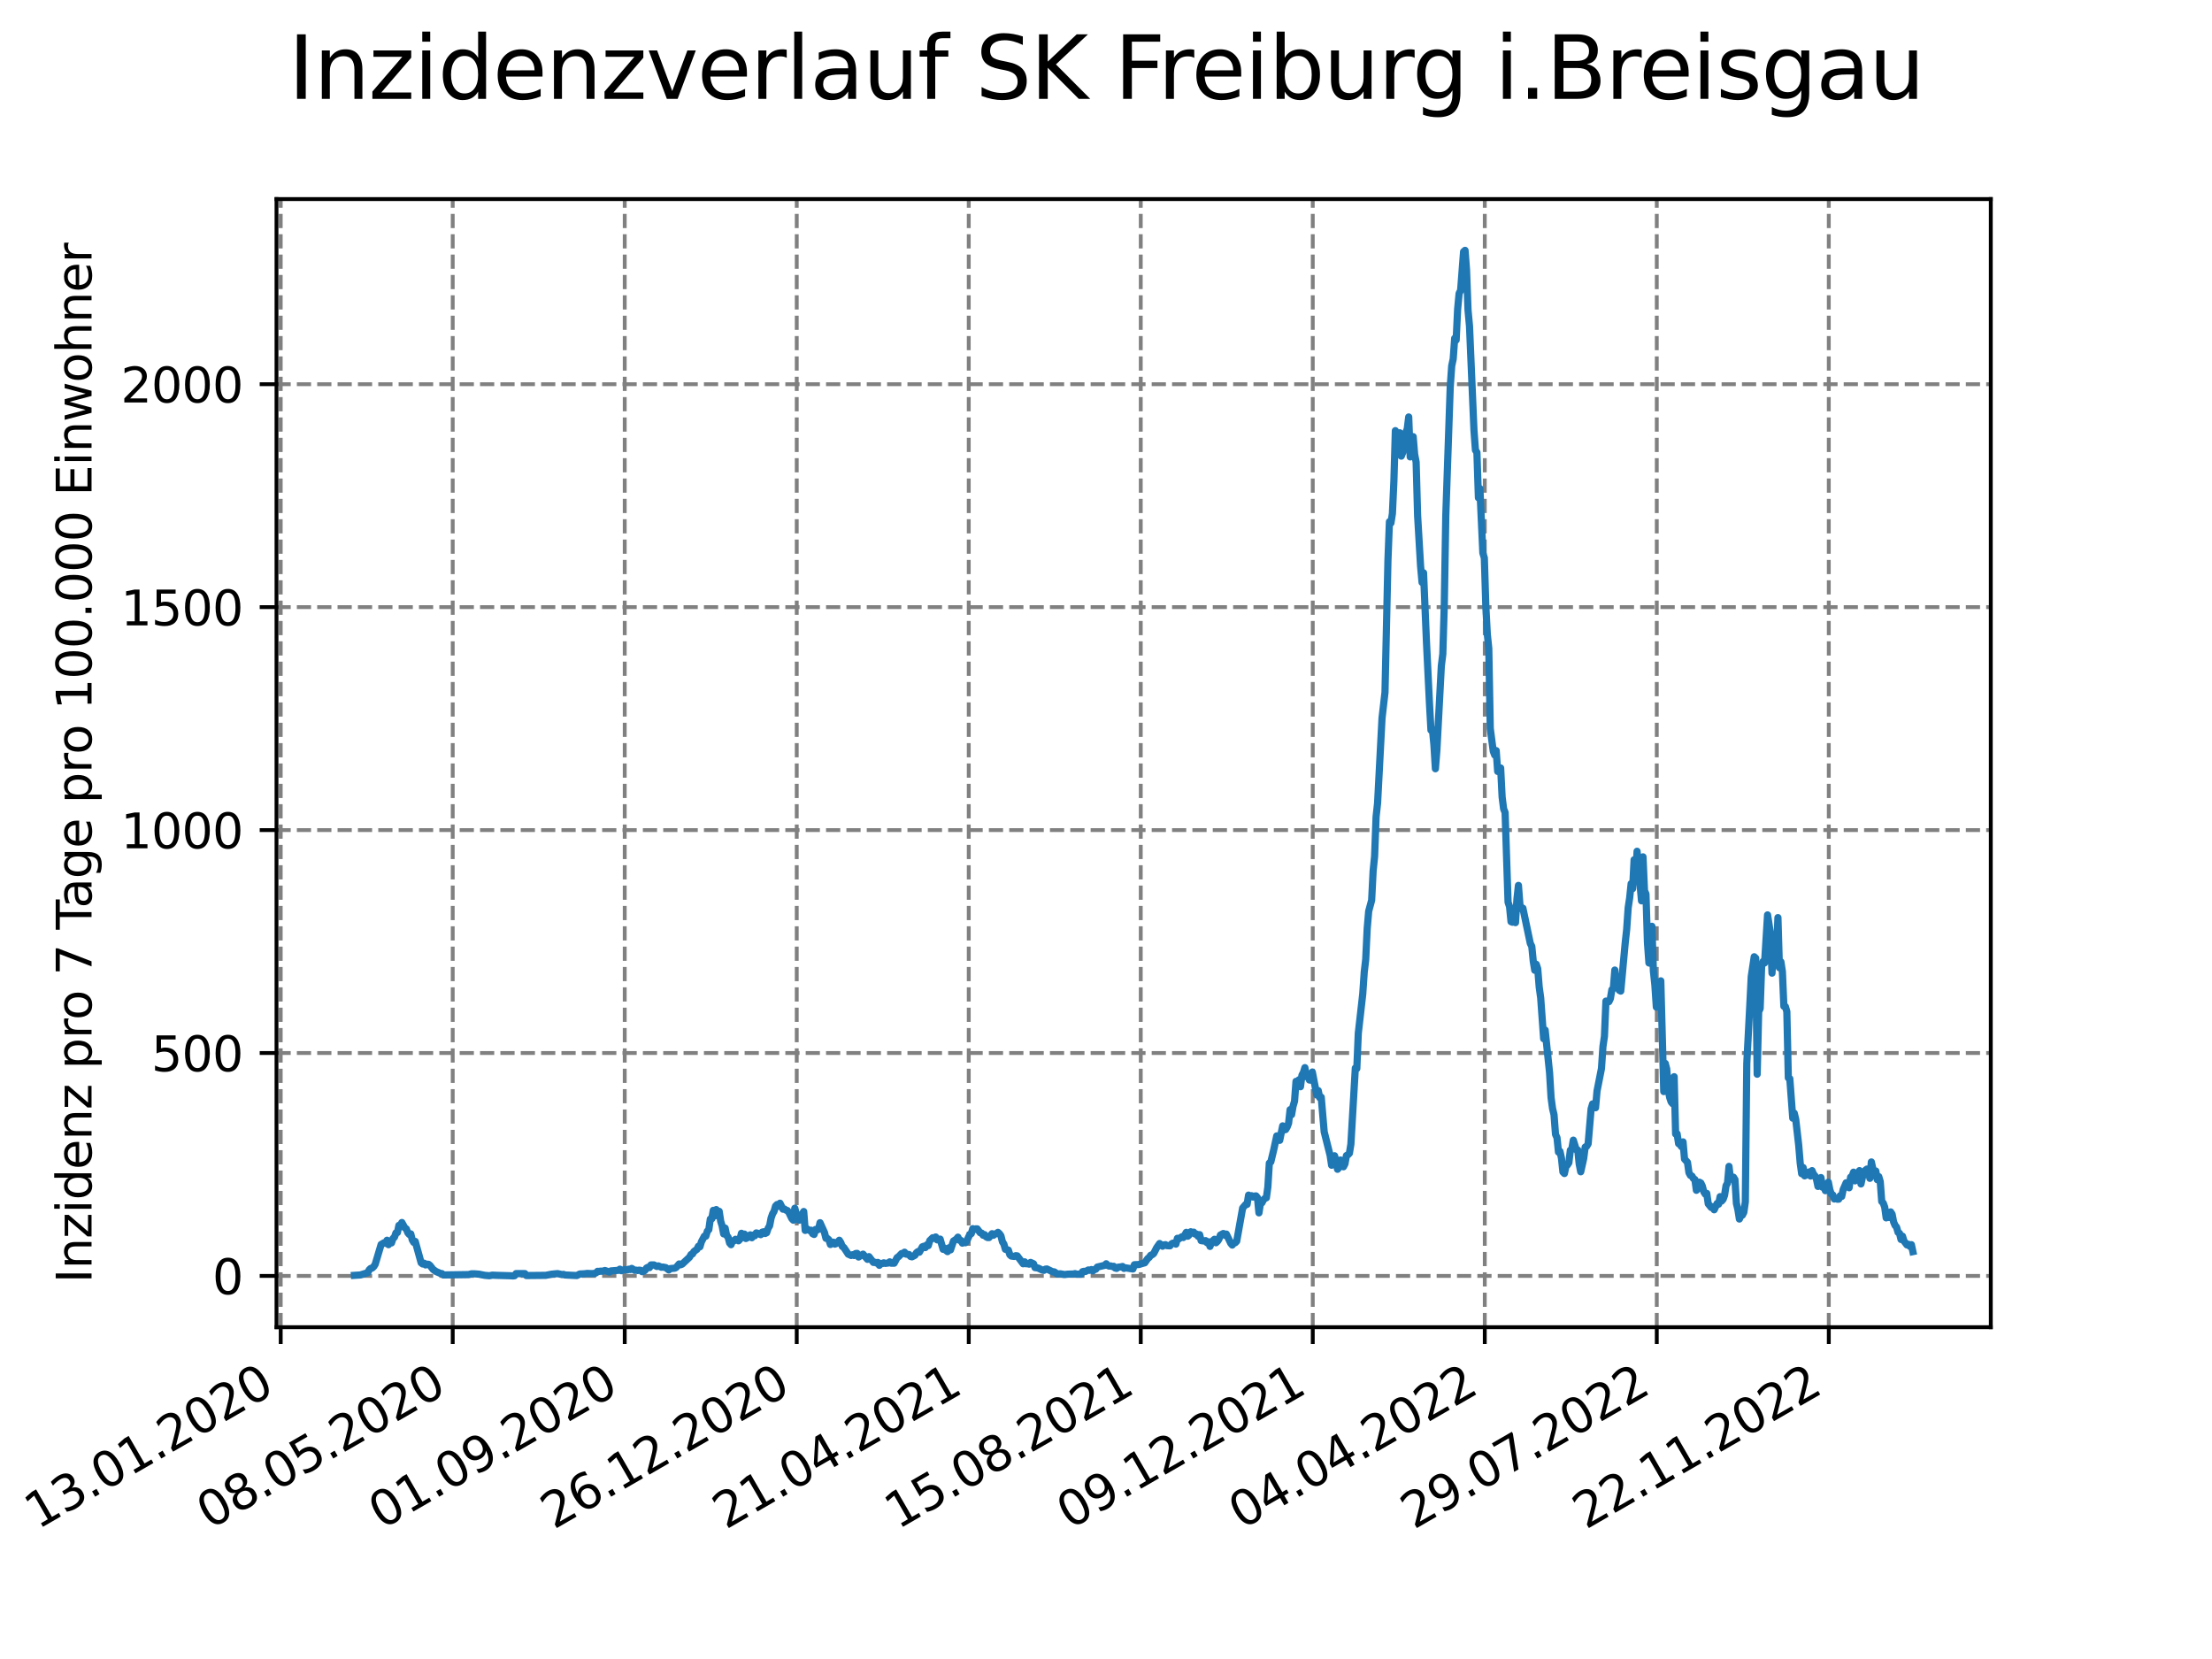 <?xml version="1.0" encoding="utf-8" standalone="no"?>
<!DOCTYPE svg PUBLIC "-//W3C//DTD SVG 1.1//EN"
  "http://www.w3.org/Graphics/SVG/1.1/DTD/svg11.dtd">
<svg xmlns:xlink="http://www.w3.org/1999/xlink" width="460.8pt" height="345.6pt" viewBox="0 0 460.8 345.6" xmlns="http://www.w3.org/2000/svg" version="1.1">
 <defs>
  <style type="text/css">*{stroke-linejoin: round; stroke-linecap: butt}</style>
 </defs>
 <g id="figure_1">
  <g id="patch_1">
   <path d="M 0 345.6 
L 460.8 345.6 
L 460.8 0 
L 0 0 
z
" style="fill: #ffffff"/>
  </g>
  <g id="axes_1">
   <g id="patch_2">
    <path d="M 57.6 276.48 
L 414.72 276.48 
L 414.72 41.472 
L 57.6 41.472 
z
" style="fill: #ffffff"/>
   </g>
   <g id="matplotlib.axis_1">
    <g id="xtick_1">
     <g id="line2d_1">
      <path d="M 58.478 276.48 
L 58.478 41.472 
" clip-path="url(#pbb175b30a8)" style="fill: none; stroke-dasharray: 2.96,1.28; stroke-dashoffset: 0; stroke: #808080; stroke-width: 0.8"/>
     </g>
     <g id="line2d_2">
      <defs>
       <path id="m9293f14fa0" d="M 0 0 
L 0 3.5 
" style="stroke: #000000; stroke-width: 0.8"/>
      </defs>
      <g>
       <use xlink:href="#m9293f14fa0" x="58.478" y="276.48" style="stroke: #000000; stroke-width: 0.8"/>
      </g>
     </g>
     <g id="text_1">
      <!-- 13.01.2020 -->
      <g transform="translate(7.853 318.689) rotate(-30) scale(0.1 -0.1)">
       <defs>
        <path id="DejaVuSans-31" d="M 794 531 
L 1825 531 
L 1825 4091 
L 703 3866 
L 703 4441 
L 1819 4666 
L 2450 4666 
L 2450 531 
L 3481 531 
L 3481 0 
L 794 0 
L 794 531 
z
" transform="scale(0.016)"/>
        <path id="DejaVuSans-33" d="M 2597 2516 
Q 3050 2419 3304 2112 
Q 3559 1806 3559 1356 
Q 3559 666 3084 287 
Q 2609 -91 1734 -91 
Q 1441 -91 1130 -33 
Q 819 25 488 141 
L 488 750 
Q 750 597 1062 519 
Q 1375 441 1716 441 
Q 2309 441 2620 675 
Q 2931 909 2931 1356 
Q 2931 1769 2642 2001 
Q 2353 2234 1838 2234 
L 1294 2234 
L 1294 2753 
L 1863 2753 
Q 2328 2753 2575 2939 
Q 2822 3125 2822 3475 
Q 2822 3834 2567 4026 
Q 2313 4219 1838 4219 
Q 1578 4219 1281 4162 
Q 984 4106 628 3988 
L 628 4550 
Q 988 4650 1302 4700 
Q 1616 4750 1894 4750 
Q 2613 4750 3031 4423 
Q 3450 4097 3450 3541 
Q 3450 3153 3228 2886 
Q 3006 2619 2597 2516 
z
" transform="scale(0.016)"/>
        <path id="DejaVuSans-2e" d="M 684 794 
L 1344 794 
L 1344 0 
L 684 0 
L 684 794 
z
" transform="scale(0.016)"/>
        <path id="DejaVuSans-30" d="M 2034 4250 
Q 1547 4250 1301 3770 
Q 1056 3291 1056 2328 
Q 1056 1369 1301 889 
Q 1547 409 2034 409 
Q 2525 409 2770 889 
Q 3016 1369 3016 2328 
Q 3016 3291 2770 3770 
Q 2525 4250 2034 4250 
z
M 2034 4750 
Q 2819 4750 3233 4129 
Q 3647 3509 3647 2328 
Q 3647 1150 3233 529 
Q 2819 -91 2034 -91 
Q 1250 -91 836 529 
Q 422 1150 422 2328 
Q 422 3509 836 4129 
Q 1250 4750 2034 4750 
z
" transform="scale(0.016)"/>
        <path id="DejaVuSans-32" d="M 1228 531 
L 3431 531 
L 3431 0 
L 469 0 
L 469 531 
Q 828 903 1448 1529 
Q 2069 2156 2228 2338 
Q 2531 2678 2651 2914 
Q 2772 3150 2772 3378 
Q 2772 3750 2511 3984 
Q 2250 4219 1831 4219 
Q 1534 4219 1204 4116 
Q 875 4013 500 3803 
L 500 4441 
Q 881 4594 1212 4672 
Q 1544 4750 1819 4750 
Q 2544 4750 2975 4387 
Q 3406 4025 3406 3419 
Q 3406 3131 3298 2873 
Q 3191 2616 2906 2266 
Q 2828 2175 2409 1742 
Q 1991 1309 1228 531 
z
" transform="scale(0.016)"/>
       </defs>
       <use xlink:href="#DejaVuSans-31"/>
       <use xlink:href="#DejaVuSans-33" x="63.623"/>
       <use xlink:href="#DejaVuSans-2e" x="127.246"/>
       <use xlink:href="#DejaVuSans-30" x="159.033"/>
       <use xlink:href="#DejaVuSans-31" x="222.656"/>
       <use xlink:href="#DejaVuSans-2e" x="286.279"/>
       <use xlink:href="#DejaVuSans-32" x="318.066"/>
       <use xlink:href="#DejaVuSans-30" x="381.689"/>
       <use xlink:href="#DejaVuSans-32" x="445.312"/>
       <use xlink:href="#DejaVuSans-30" x="508.936"/>
      </g>
     </g>
    </g>
    <g id="xtick_2">
     <g id="line2d_3">
      <path d="M 94.31 276.48 
L 94.31 41.472 
" clip-path="url(#pbb175b30a8)" style="fill: none; stroke-dasharray: 2.96,1.28; stroke-dashoffset: 0; stroke: #808080; stroke-width: 0.8"/>
     </g>
     <g id="line2d_4">
      <g>
       <use xlink:href="#m9293f14fa0" x="94.31" y="276.48" style="stroke: #000000; stroke-width: 0.8"/>
      </g>
     </g>
     <g id="text_2">
      <!-- 08.05.2020 -->
      <g transform="translate(43.685 318.689) rotate(-30) scale(0.1 -0.1)">
       <defs>
        <path id="DejaVuSans-38" d="M 2034 2216 
Q 1584 2216 1326 1975 
Q 1069 1734 1069 1313 
Q 1069 891 1326 650 
Q 1584 409 2034 409 
Q 2484 409 2743 651 
Q 3003 894 3003 1313 
Q 3003 1734 2745 1975 
Q 2488 2216 2034 2216 
z
M 1403 2484 
Q 997 2584 770 2862 
Q 544 3141 544 3541 
Q 544 4100 942 4425 
Q 1341 4750 2034 4750 
Q 2731 4750 3128 4425 
Q 3525 4100 3525 3541 
Q 3525 3141 3298 2862 
Q 3072 2584 2669 2484 
Q 3125 2378 3379 2068 
Q 3634 1759 3634 1313 
Q 3634 634 3220 271 
Q 2806 -91 2034 -91 
Q 1263 -91 848 271 
Q 434 634 434 1313 
Q 434 1759 690 2068 
Q 947 2378 1403 2484 
z
M 1172 3481 
Q 1172 3119 1398 2916 
Q 1625 2713 2034 2713 
Q 2441 2713 2670 2916 
Q 2900 3119 2900 3481 
Q 2900 3844 2670 4047 
Q 2441 4250 2034 4250 
Q 1625 4250 1398 4047 
Q 1172 3844 1172 3481 
z
" transform="scale(0.016)"/>
        <path id="DejaVuSans-35" d="M 691 4666 
L 3169 4666 
L 3169 4134 
L 1269 4134 
L 1269 2991 
Q 1406 3038 1543 3061 
Q 1681 3084 1819 3084 
Q 2600 3084 3056 2656 
Q 3513 2228 3513 1497 
Q 3513 744 3044 326 
Q 2575 -91 1722 -91 
Q 1428 -91 1123 -41 
Q 819 9 494 109 
L 494 744 
Q 775 591 1075 516 
Q 1375 441 1709 441 
Q 2250 441 2565 725 
Q 2881 1009 2881 1497 
Q 2881 1984 2565 2268 
Q 2250 2553 1709 2553 
Q 1456 2553 1204 2497 
Q 953 2441 691 2322 
L 691 4666 
z
" transform="scale(0.016)"/>
       </defs>
       <use xlink:href="#DejaVuSans-30"/>
       <use xlink:href="#DejaVuSans-38" x="63.623"/>
       <use xlink:href="#DejaVuSans-2e" x="127.246"/>
       <use xlink:href="#DejaVuSans-30" x="159.033"/>
       <use xlink:href="#DejaVuSans-35" x="222.656"/>
       <use xlink:href="#DejaVuSans-2e" x="286.279"/>
       <use xlink:href="#DejaVuSans-32" x="318.066"/>
       <use xlink:href="#DejaVuSans-30" x="381.689"/>
       <use xlink:href="#DejaVuSans-32" x="445.312"/>
       <use xlink:href="#DejaVuSans-30" x="508.936"/>
      </g>
     </g>
    </g>
    <g id="xtick_3">
     <g id="line2d_5">
      <path d="M 130.143 276.48 
L 130.143 41.472 
" clip-path="url(#pbb175b30a8)" style="fill: none; stroke-dasharray: 2.96,1.28; stroke-dashoffset: 0; stroke: #808080; stroke-width: 0.8"/>
     </g>
     <g id="line2d_6">
      <g>
       <use xlink:href="#m9293f14fa0" x="130.143" y="276.48" style="stroke: #000000; stroke-width: 0.8"/>
      </g>
     </g>
     <g id="text_3">
      <!-- 01.09.2020 -->
      <g transform="translate(79.518 318.689) rotate(-30) scale(0.1 -0.1)">
       <defs>
        <path id="DejaVuSans-39" d="M 703 97 
L 703 672 
Q 941 559 1184 500 
Q 1428 441 1663 441 
Q 2288 441 2617 861 
Q 2947 1281 2994 2138 
Q 2813 1869 2534 1725 
Q 2256 1581 1919 1581 
Q 1219 1581 811 2004 
Q 403 2428 403 3163 
Q 403 3881 828 4315 
Q 1253 4750 1959 4750 
Q 2769 4750 3195 4129 
Q 3622 3509 3622 2328 
Q 3622 1225 3098 567 
Q 2575 -91 1691 -91 
Q 1453 -91 1209 -44 
Q 966 3 703 97 
z
M 1959 2075 
Q 2384 2075 2632 2365 
Q 2881 2656 2881 3163 
Q 2881 3666 2632 3958 
Q 2384 4250 1959 4250 
Q 1534 4250 1286 3958 
Q 1038 3666 1038 3163 
Q 1038 2656 1286 2365 
Q 1534 2075 1959 2075 
z
" transform="scale(0.016)"/>
       </defs>
       <use xlink:href="#DejaVuSans-30"/>
       <use xlink:href="#DejaVuSans-31" x="63.623"/>
       <use xlink:href="#DejaVuSans-2e" x="127.246"/>
       <use xlink:href="#DejaVuSans-30" x="159.033"/>
       <use xlink:href="#DejaVuSans-39" x="222.656"/>
       <use xlink:href="#DejaVuSans-2e" x="286.279"/>
       <use xlink:href="#DejaVuSans-32" x="318.066"/>
       <use xlink:href="#DejaVuSans-30" x="381.689"/>
       <use xlink:href="#DejaVuSans-32" x="445.312"/>
       <use xlink:href="#DejaVuSans-30" x="508.936"/>
      </g>
     </g>
    </g>
    <g id="xtick_4">
     <g id="line2d_7">
      <path d="M 165.975 276.48 
L 165.975 41.472 
" clip-path="url(#pbb175b30a8)" style="fill: none; stroke-dasharray: 2.96,1.28; stroke-dashoffset: 0; stroke: #808080; stroke-width: 0.8"/>
     </g>
     <g id="line2d_8">
      <g>
       <use xlink:href="#m9293f14fa0" x="165.975" y="276.48" style="stroke: #000000; stroke-width: 0.8"/>
      </g>
     </g>
     <g id="text_4">
      <!-- 26.12.2020 -->
      <g transform="translate(115.35 318.689) rotate(-30) scale(0.1 -0.1)">
       <defs>
        <path id="DejaVuSans-36" d="M 2113 2584 
Q 1688 2584 1439 2293 
Q 1191 2003 1191 1497 
Q 1191 994 1439 701 
Q 1688 409 2113 409 
Q 2538 409 2786 701 
Q 3034 994 3034 1497 
Q 3034 2003 2786 2293 
Q 2538 2584 2113 2584 
z
M 3366 4563 
L 3366 3988 
Q 3128 4100 2886 4159 
Q 2644 4219 2406 4219 
Q 1781 4219 1451 3797 
Q 1122 3375 1075 2522 
Q 1259 2794 1537 2939 
Q 1816 3084 2150 3084 
Q 2853 3084 3261 2657 
Q 3669 2231 3669 1497 
Q 3669 778 3244 343 
Q 2819 -91 2113 -91 
Q 1303 -91 875 529 
Q 447 1150 447 2328 
Q 447 3434 972 4092 
Q 1497 4750 2381 4750 
Q 2619 4750 2861 4703 
Q 3103 4656 3366 4563 
z
" transform="scale(0.016)"/>
       </defs>
       <use xlink:href="#DejaVuSans-32"/>
       <use xlink:href="#DejaVuSans-36" x="63.623"/>
       <use xlink:href="#DejaVuSans-2e" x="127.246"/>
       <use xlink:href="#DejaVuSans-31" x="159.033"/>
       <use xlink:href="#DejaVuSans-32" x="222.656"/>
       <use xlink:href="#DejaVuSans-2e" x="286.279"/>
       <use xlink:href="#DejaVuSans-32" x="318.066"/>
       <use xlink:href="#DejaVuSans-30" x="381.689"/>
       <use xlink:href="#DejaVuSans-32" x="445.312"/>
       <use xlink:href="#DejaVuSans-30" x="508.936"/>
      </g>
     </g>
    </g>
    <g id="xtick_5">
     <g id="line2d_9">
      <path d="M 201.808 276.48 
L 201.808 41.472 
" clip-path="url(#pbb175b30a8)" style="fill: none; stroke-dasharray: 2.96,1.28; stroke-dashoffset: 0; stroke: #808080; stroke-width: 0.8"/>
     </g>
     <g id="line2d_10">
      <g>
       <use xlink:href="#m9293f14fa0" x="201.808" y="276.48" style="stroke: #000000; stroke-width: 0.8"/>
      </g>
     </g>
     <g id="text_5">
      <!-- 21.04.2021 -->
      <g transform="translate(151.182 318.689) rotate(-30) scale(0.1 -0.1)">
       <defs>
        <path id="DejaVuSans-34" d="M 2419 4116 
L 825 1625 
L 2419 1625 
L 2419 4116 
z
M 2253 4666 
L 3047 4666 
L 3047 1625 
L 3713 1625 
L 3713 1100 
L 3047 1100 
L 3047 0 
L 2419 0 
L 2419 1100 
L 313 1100 
L 313 1709 
L 2253 4666 
z
" transform="scale(0.016)"/>
       </defs>
       <use xlink:href="#DejaVuSans-32"/>
       <use xlink:href="#DejaVuSans-31" x="63.623"/>
       <use xlink:href="#DejaVuSans-2e" x="127.246"/>
       <use xlink:href="#DejaVuSans-30" x="159.033"/>
       <use xlink:href="#DejaVuSans-34" x="222.656"/>
       <use xlink:href="#DejaVuSans-2e" x="286.279"/>
       <use xlink:href="#DejaVuSans-32" x="318.066"/>
       <use xlink:href="#DejaVuSans-30" x="381.689"/>
       <use xlink:href="#DejaVuSans-32" x="445.312"/>
       <use xlink:href="#DejaVuSans-31" x="508.936"/>
      </g>
     </g>
    </g>
    <g id="xtick_6">
     <g id="line2d_11">
      <path d="M 237.64 276.48 
L 237.64 41.472 
" clip-path="url(#pbb175b30a8)" style="fill: none; stroke-dasharray: 2.96,1.28; stroke-dashoffset: 0; stroke: #808080; stroke-width: 0.8"/>
     </g>
     <g id="line2d_12">
      <g>
       <use xlink:href="#m9293f14fa0" x="237.64" y="276.48" style="stroke: #000000; stroke-width: 0.8"/>
      </g>
     </g>
     <g id="text_6">
      <!-- 15.08.2021 -->
      <g transform="translate(187.015 318.689) rotate(-30) scale(0.1 -0.1)">
       <use xlink:href="#DejaVuSans-31"/>
       <use xlink:href="#DejaVuSans-35" x="63.623"/>
       <use xlink:href="#DejaVuSans-2e" x="127.246"/>
       <use xlink:href="#DejaVuSans-30" x="159.033"/>
       <use xlink:href="#DejaVuSans-38" x="222.656"/>
       <use xlink:href="#DejaVuSans-2e" x="286.279"/>
       <use xlink:href="#DejaVuSans-32" x="318.066"/>
       <use xlink:href="#DejaVuSans-30" x="381.689"/>
       <use xlink:href="#DejaVuSans-32" x="445.312"/>
       <use xlink:href="#DejaVuSans-31" x="508.936"/>
      </g>
     </g>
    </g>
    <g id="xtick_7">
     <g id="line2d_13">
      <path d="M 273.473 276.48 
L 273.473 41.472 
" clip-path="url(#pbb175b30a8)" style="fill: none; stroke-dasharray: 2.96,1.28; stroke-dashoffset: 0; stroke: #808080; stroke-width: 0.8"/>
     </g>
     <g id="line2d_14">
      <g>
       <use xlink:href="#m9293f14fa0" x="273.473" y="276.48" style="stroke: #000000; stroke-width: 0.8"/>
      </g>
     </g>
     <g id="text_7">
      <!-- 09.12.2021 -->
      <g transform="translate(222.847 318.689) rotate(-30) scale(0.1 -0.1)">
       <use xlink:href="#DejaVuSans-30"/>
       <use xlink:href="#DejaVuSans-39" x="63.623"/>
       <use xlink:href="#DejaVuSans-2e" x="127.246"/>
       <use xlink:href="#DejaVuSans-31" x="159.033"/>
       <use xlink:href="#DejaVuSans-32" x="222.656"/>
       <use xlink:href="#DejaVuSans-2e" x="286.279"/>
       <use xlink:href="#DejaVuSans-32" x="318.066"/>
       <use xlink:href="#DejaVuSans-30" x="381.689"/>
       <use xlink:href="#DejaVuSans-32" x="445.312"/>
       <use xlink:href="#DejaVuSans-31" x="508.936"/>
      </g>
     </g>
    </g>
    <g id="xtick_8">
     <g id="line2d_15">
      <path d="M 309.305 276.48 
L 309.305 41.472 
" clip-path="url(#pbb175b30a8)" style="fill: none; stroke-dasharray: 2.96,1.28; stroke-dashoffset: 0; stroke: #808080; stroke-width: 0.8"/>
     </g>
     <g id="line2d_16">
      <g>
       <use xlink:href="#m9293f14fa0" x="309.305" y="276.48" style="stroke: #000000; stroke-width: 0.8"/>
      </g>
     </g>
     <g id="text_8">
      <!-- 04.04.2022 -->
      <g transform="translate(258.68 318.689) rotate(-30) scale(0.1 -0.1)">
       <use xlink:href="#DejaVuSans-30"/>
       <use xlink:href="#DejaVuSans-34" x="63.623"/>
       <use xlink:href="#DejaVuSans-2e" x="127.246"/>
       <use xlink:href="#DejaVuSans-30" x="159.033"/>
       <use xlink:href="#DejaVuSans-34" x="222.656"/>
       <use xlink:href="#DejaVuSans-2e" x="286.279"/>
       <use xlink:href="#DejaVuSans-32" x="318.066"/>
       <use xlink:href="#DejaVuSans-30" x="381.689"/>
       <use xlink:href="#DejaVuSans-32" x="445.312"/>
       <use xlink:href="#DejaVuSans-32" x="508.936"/>
      </g>
     </g>
    </g>
    <g id="xtick_9">
     <g id="line2d_17">
      <path d="M 345.138 276.48 
L 345.138 41.472 
" clip-path="url(#pbb175b30a8)" style="fill: none; stroke-dasharray: 2.96,1.28; stroke-dashoffset: 0; stroke: #808080; stroke-width: 0.8"/>
     </g>
     <g id="line2d_18">
      <g>
       <use xlink:href="#m9293f14fa0" x="345.138" y="276.48" style="stroke: #000000; stroke-width: 0.8"/>
      </g>
     </g>
     <g id="text_9">
      <!-- 29.07.2022 -->
      <g transform="translate(294.512 318.689) rotate(-30) scale(0.1 -0.1)">
       <defs>
        <path id="DejaVuSans-37" d="M 525 4666 
L 3525 4666 
L 3525 4397 
L 1831 0 
L 1172 0 
L 2766 4134 
L 525 4134 
L 525 4666 
z
" transform="scale(0.016)"/>
       </defs>
       <use xlink:href="#DejaVuSans-32"/>
       <use xlink:href="#DejaVuSans-39" x="63.623"/>
       <use xlink:href="#DejaVuSans-2e" x="127.246"/>
       <use xlink:href="#DejaVuSans-30" x="159.033"/>
       <use xlink:href="#DejaVuSans-37" x="222.656"/>
       <use xlink:href="#DejaVuSans-2e" x="286.279"/>
       <use xlink:href="#DejaVuSans-32" x="318.066"/>
       <use xlink:href="#DejaVuSans-30" x="381.689"/>
       <use xlink:href="#DejaVuSans-32" x="445.312"/>
       <use xlink:href="#DejaVuSans-32" x="508.936"/>
      </g>
     </g>
    </g>
    <g id="xtick_10">
     <g id="line2d_19">
      <path d="M 380.97 276.48 
L 380.97 41.472 
" clip-path="url(#pbb175b30a8)" style="fill: none; stroke-dasharray: 2.96,1.28; stroke-dashoffset: 0; stroke: #808080; stroke-width: 0.8"/>
     </g>
     <g id="line2d_20">
      <g>
       <use xlink:href="#m9293f14fa0" x="380.97" y="276.48" style="stroke: #000000; stroke-width: 0.8"/>
      </g>
     </g>
     <g id="text_10">
      <!-- 22.11.2022 -->
      <g transform="translate(330.345 318.689) rotate(-30) scale(0.1 -0.1)">
       <use xlink:href="#DejaVuSans-32"/>
       <use xlink:href="#DejaVuSans-32" x="63.623"/>
       <use xlink:href="#DejaVuSans-2e" x="127.246"/>
       <use xlink:href="#DejaVuSans-31" x="159.033"/>
       <use xlink:href="#DejaVuSans-31" x="222.656"/>
       <use xlink:href="#DejaVuSans-2e" x="286.279"/>
       <use xlink:href="#DejaVuSans-32" x="318.066"/>
       <use xlink:href="#DejaVuSans-30" x="381.689"/>
       <use xlink:href="#DejaVuSans-32" x="445.312"/>
       <use xlink:href="#DejaVuSans-32" x="508.936"/>
      </g>
     </g>
    </g>
   </g>
   <g id="matplotlib.axis_2">
    <g id="ytick_1">
     <g id="line2d_21">
      <path d="M 57.6 265.798 
L 414.72 265.798 
" clip-path="url(#pbb175b30a8)" style="fill: none; stroke-dasharray: 2.96,1.28; stroke-dashoffset: 0; stroke: #808080; stroke-width: 0.8"/>
     </g>
     <g id="line2d_22">
      <defs>
       <path id="m7abaf3248b" d="M 0 0 
L -3.5 0 
" style="stroke: #000000; stroke-width: 0.8"/>
      </defs>
      <g>
       <use xlink:href="#m7abaf3248b" x="57.6" y="265.798" style="stroke: #000000; stroke-width: 0.8"/>
      </g>
     </g>
     <g id="text_11">
      <!-- 0 -->
      <g transform="translate(44.237 269.597) scale(0.1 -0.1)">
       <use xlink:href="#DejaVuSans-30"/>
      </g>
     </g>
    </g>
    <g id="ytick_2">
     <g id="line2d_23">
      <path d="M 57.6 219.358 
L 414.72 219.358 
" clip-path="url(#pbb175b30a8)" style="fill: none; stroke-dasharray: 2.96,1.28; stroke-dashoffset: 0; stroke: #808080; stroke-width: 0.8"/>
     </g>
     <g id="line2d_24">
      <g>
       <use xlink:href="#m7abaf3248b" x="57.6" y="219.358" style="stroke: #000000; stroke-width: 0.8"/>
      </g>
     </g>
     <g id="text_12">
      <!-- 500 -->
      <g transform="translate(31.512 223.157) scale(0.1 -0.1)">
       <use xlink:href="#DejaVuSans-35"/>
       <use xlink:href="#DejaVuSans-30" x="63.623"/>
       <use xlink:href="#DejaVuSans-30" x="127.246"/>
      </g>
     </g>
    </g>
    <g id="ytick_3">
     <g id="line2d_25">
      <path d="M 57.6 172.918 
L 414.72 172.918 
" clip-path="url(#pbb175b30a8)" style="fill: none; stroke-dasharray: 2.96,1.28; stroke-dashoffset: 0; stroke: #808080; stroke-width: 0.8"/>
     </g>
     <g id="line2d_26">
      <g>
       <use xlink:href="#m7abaf3248b" x="57.6" y="172.918" style="stroke: #000000; stroke-width: 0.8"/>
      </g>
     </g>
     <g id="text_13">
      <!-- 1000 -->
      <g transform="translate(25.15 176.717) scale(0.1 -0.1)">
       <use xlink:href="#DejaVuSans-31"/>
       <use xlink:href="#DejaVuSans-30" x="63.623"/>
       <use xlink:href="#DejaVuSans-30" x="127.246"/>
       <use xlink:href="#DejaVuSans-30" x="190.869"/>
      </g>
     </g>
    </g>
    <g id="ytick_4">
     <g id="line2d_27">
      <path d="M 57.6 126.479 
L 414.72 126.479 
" clip-path="url(#pbb175b30a8)" style="fill: none; stroke-dasharray: 2.96,1.28; stroke-dashoffset: 0; stroke: #808080; stroke-width: 0.8"/>
     </g>
     <g id="line2d_28">
      <g>
       <use xlink:href="#m7abaf3248b" x="57.6" y="126.479" style="stroke: #000000; stroke-width: 0.8"/>
      </g>
     </g>
     <g id="text_14">
      <!-- 1500 -->
      <g transform="translate(25.15 130.278) scale(0.1 -0.1)">
       <use xlink:href="#DejaVuSans-31"/>
       <use xlink:href="#DejaVuSans-35" x="63.623"/>
       <use xlink:href="#DejaVuSans-30" x="127.246"/>
       <use xlink:href="#DejaVuSans-30" x="190.869"/>
      </g>
     </g>
    </g>
    <g id="ytick_5">
     <g id="line2d_29">
      <path d="M 57.6 80.039 
L 414.72 80.039 
" clip-path="url(#pbb175b30a8)" style="fill: none; stroke-dasharray: 2.96,1.28; stroke-dashoffset: 0; stroke: #808080; stroke-width: 0.8"/>
     </g>
     <g id="line2d_30">
      <g>
       <use xlink:href="#m7abaf3248b" x="57.6" y="80.039" style="stroke: #000000; stroke-width: 0.8"/>
      </g>
     </g>
     <g id="text_15">
      <!-- 2000 -->
      <g transform="translate(25.15 83.838) scale(0.1 -0.1)">
       <use xlink:href="#DejaVuSans-32"/>
       <use xlink:href="#DejaVuSans-30" x="63.623"/>
       <use xlink:href="#DejaVuSans-30" x="127.246"/>
       <use xlink:href="#DejaVuSans-30" x="190.869"/>
      </g>
     </g>
    </g>
    <g id="text_16">
     <!-- Inzidenz pro 7 Tage pro 100.000 Einwohner -->
     <g transform="translate(19.07 267.301) rotate(-90) scale(0.1 -0.1)">
      <defs>
       <path id="DejaVuSans-49" d="M 628 4666 
L 1259 4666 
L 1259 0 
L 628 0 
L 628 4666 
z
" transform="scale(0.016)"/>
       <path id="DejaVuSans-6e" d="M 3513 2113 
L 3513 0 
L 2938 0 
L 2938 2094 
Q 2938 2591 2744 2837 
Q 2550 3084 2163 3084 
Q 1697 3084 1428 2787 
Q 1159 2491 1159 1978 
L 1159 0 
L 581 0 
L 581 3500 
L 1159 3500 
L 1159 2956 
Q 1366 3272 1645 3428 
Q 1925 3584 2291 3584 
Q 2894 3584 3203 3211 
Q 3513 2838 3513 2113 
z
" transform="scale(0.016)"/>
       <path id="DejaVuSans-7a" d="M 353 3500 
L 3084 3500 
L 3084 2975 
L 922 459 
L 3084 459 
L 3084 0 
L 275 0 
L 275 525 
L 2438 3041 
L 353 3041 
L 353 3500 
z
" transform="scale(0.016)"/>
       <path id="DejaVuSans-69" d="M 603 3500 
L 1178 3500 
L 1178 0 
L 603 0 
L 603 3500 
z
M 603 4863 
L 1178 4863 
L 1178 4134 
L 603 4134 
L 603 4863 
z
" transform="scale(0.016)"/>
       <path id="DejaVuSans-64" d="M 2906 2969 
L 2906 4863 
L 3481 4863 
L 3481 0 
L 2906 0 
L 2906 525 
Q 2725 213 2448 61 
Q 2172 -91 1784 -91 
Q 1150 -91 751 415 
Q 353 922 353 1747 
Q 353 2572 751 3078 
Q 1150 3584 1784 3584 
Q 2172 3584 2448 3432 
Q 2725 3281 2906 2969 
z
M 947 1747 
Q 947 1113 1208 752 
Q 1469 391 1925 391 
Q 2381 391 2643 752 
Q 2906 1113 2906 1747 
Q 2906 2381 2643 2742 
Q 2381 3103 1925 3103 
Q 1469 3103 1208 2742 
Q 947 2381 947 1747 
z
" transform="scale(0.016)"/>
       <path id="DejaVuSans-65" d="M 3597 1894 
L 3597 1613 
L 953 1613 
Q 991 1019 1311 708 
Q 1631 397 2203 397 
Q 2534 397 2845 478 
Q 3156 559 3463 722 
L 3463 178 
Q 3153 47 2828 -22 
Q 2503 -91 2169 -91 
Q 1331 -91 842 396 
Q 353 884 353 1716 
Q 353 2575 817 3079 
Q 1281 3584 2069 3584 
Q 2775 3584 3186 3129 
Q 3597 2675 3597 1894 
z
M 3022 2063 
Q 3016 2534 2758 2815 
Q 2500 3097 2075 3097 
Q 1594 3097 1305 2825 
Q 1016 2553 972 2059 
L 3022 2063 
z
" transform="scale(0.016)"/>
       <path id="DejaVuSans-20" transform="scale(0.016)"/>
       <path id="DejaVuSans-70" d="M 1159 525 
L 1159 -1331 
L 581 -1331 
L 581 3500 
L 1159 3500 
L 1159 2969 
Q 1341 3281 1617 3432 
Q 1894 3584 2278 3584 
Q 2916 3584 3314 3078 
Q 3713 2572 3713 1747 
Q 3713 922 3314 415 
Q 2916 -91 2278 -91 
Q 1894 -91 1617 61 
Q 1341 213 1159 525 
z
M 3116 1747 
Q 3116 2381 2855 2742 
Q 2594 3103 2138 3103 
Q 1681 3103 1420 2742 
Q 1159 2381 1159 1747 
Q 1159 1113 1420 752 
Q 1681 391 2138 391 
Q 2594 391 2855 752 
Q 3116 1113 3116 1747 
z
" transform="scale(0.016)"/>
       <path id="DejaVuSans-72" d="M 2631 2963 
Q 2534 3019 2420 3045 
Q 2306 3072 2169 3072 
Q 1681 3072 1420 2755 
Q 1159 2438 1159 1844 
L 1159 0 
L 581 0 
L 581 3500 
L 1159 3500 
L 1159 2956 
Q 1341 3275 1631 3429 
Q 1922 3584 2338 3584 
Q 2397 3584 2469 3576 
Q 2541 3569 2628 3553 
L 2631 2963 
z
" transform="scale(0.016)"/>
       <path id="DejaVuSans-6f" d="M 1959 3097 
Q 1497 3097 1228 2736 
Q 959 2375 959 1747 
Q 959 1119 1226 758 
Q 1494 397 1959 397 
Q 2419 397 2687 759 
Q 2956 1122 2956 1747 
Q 2956 2369 2687 2733 
Q 2419 3097 1959 3097 
z
M 1959 3584 
Q 2709 3584 3137 3096 
Q 3566 2609 3566 1747 
Q 3566 888 3137 398 
Q 2709 -91 1959 -91 
Q 1206 -91 779 398 
Q 353 888 353 1747 
Q 353 2609 779 3096 
Q 1206 3584 1959 3584 
z
" transform="scale(0.016)"/>
       <path id="DejaVuSans-54" d="M -19 4666 
L 3928 4666 
L 3928 4134 
L 2272 4134 
L 2272 0 
L 1638 0 
L 1638 4134 
L -19 4134 
L -19 4666 
z
" transform="scale(0.016)"/>
       <path id="DejaVuSans-61" d="M 2194 1759 
Q 1497 1759 1228 1600 
Q 959 1441 959 1056 
Q 959 750 1161 570 
Q 1363 391 1709 391 
Q 2188 391 2477 730 
Q 2766 1069 2766 1631 
L 2766 1759 
L 2194 1759 
z
M 3341 1997 
L 3341 0 
L 2766 0 
L 2766 531 
Q 2569 213 2275 61 
Q 1981 -91 1556 -91 
Q 1019 -91 701 211 
Q 384 513 384 1019 
Q 384 1609 779 1909 
Q 1175 2209 1959 2209 
L 2766 2209 
L 2766 2266 
Q 2766 2663 2505 2880 
Q 2244 3097 1772 3097 
Q 1472 3097 1187 3025 
Q 903 2953 641 2809 
L 641 3341 
Q 956 3463 1253 3523 
Q 1550 3584 1831 3584 
Q 2591 3584 2966 3190 
Q 3341 2797 3341 1997 
z
" transform="scale(0.016)"/>
       <path id="DejaVuSans-67" d="M 2906 1791 
Q 2906 2416 2648 2759 
Q 2391 3103 1925 3103 
Q 1463 3103 1205 2759 
Q 947 2416 947 1791 
Q 947 1169 1205 825 
Q 1463 481 1925 481 
Q 2391 481 2648 825 
Q 2906 1169 2906 1791 
z
M 3481 434 
Q 3481 -459 3084 -895 
Q 2688 -1331 1869 -1331 
Q 1566 -1331 1297 -1286 
Q 1028 -1241 775 -1147 
L 775 -588 
Q 1028 -725 1275 -790 
Q 1522 -856 1778 -856 
Q 2344 -856 2625 -561 
Q 2906 -266 2906 331 
L 2906 616 
Q 2728 306 2450 153 
Q 2172 0 1784 0 
Q 1141 0 747 490 
Q 353 981 353 1791 
Q 353 2603 747 3093 
Q 1141 3584 1784 3584 
Q 2172 3584 2450 3431 
Q 2728 3278 2906 2969 
L 2906 3500 
L 3481 3500 
L 3481 434 
z
" transform="scale(0.016)"/>
       <path id="DejaVuSans-45" d="M 628 4666 
L 3578 4666 
L 3578 4134 
L 1259 4134 
L 1259 2753 
L 3481 2753 
L 3481 2222 
L 1259 2222 
L 1259 531 
L 3634 531 
L 3634 0 
L 628 0 
L 628 4666 
z
" transform="scale(0.016)"/>
       <path id="DejaVuSans-77" d="M 269 3500 
L 844 3500 
L 1563 769 
L 2278 3500 
L 2956 3500 
L 3675 769 
L 4391 3500 
L 4966 3500 
L 4050 0 
L 3372 0 
L 2619 2869 
L 1863 0 
L 1184 0 
L 269 3500 
z
" transform="scale(0.016)"/>
       <path id="DejaVuSans-68" d="M 3513 2113 
L 3513 0 
L 2938 0 
L 2938 2094 
Q 2938 2591 2744 2837 
Q 2550 3084 2163 3084 
Q 1697 3084 1428 2787 
Q 1159 2491 1159 1978 
L 1159 0 
L 581 0 
L 581 4863 
L 1159 4863 
L 1159 2956 
Q 1366 3272 1645 3428 
Q 1925 3584 2291 3584 
Q 2894 3584 3203 3211 
Q 3513 2838 3513 2113 
z
" transform="scale(0.016)"/>
      </defs>
      <use xlink:href="#DejaVuSans-49"/>
      <use xlink:href="#DejaVuSans-6e" x="29.492"/>
      <use xlink:href="#DejaVuSans-7a" x="92.871"/>
      <use xlink:href="#DejaVuSans-69" x="145.361"/>
      <use xlink:href="#DejaVuSans-64" x="173.145"/>
      <use xlink:href="#DejaVuSans-65" x="236.621"/>
      <use xlink:href="#DejaVuSans-6e" x="298.145"/>
      <use xlink:href="#DejaVuSans-7a" x="361.523"/>
      <use xlink:href="#DejaVuSans-20" x="414.014"/>
      <use xlink:href="#DejaVuSans-70" x="445.801"/>
      <use xlink:href="#DejaVuSans-72" x="509.277"/>
      <use xlink:href="#DejaVuSans-6f" x="548.141"/>
      <use xlink:href="#DejaVuSans-20" x="609.322"/>
      <use xlink:href="#DejaVuSans-37" x="641.109"/>
      <use xlink:href="#DejaVuSans-20" x="704.732"/>
      <use xlink:href="#DejaVuSans-54" x="736.52"/>
      <use xlink:href="#DejaVuSans-61" x="781.104"/>
      <use xlink:href="#DejaVuSans-67" x="842.383"/>
      <use xlink:href="#DejaVuSans-65" x="905.859"/>
      <use xlink:href="#DejaVuSans-20" x="967.383"/>
      <use xlink:href="#DejaVuSans-70" x="999.17"/>
      <use xlink:href="#DejaVuSans-72" x="1062.646"/>
      <use xlink:href="#DejaVuSans-6f" x="1101.51"/>
      <use xlink:href="#DejaVuSans-20" x="1162.691"/>
      <use xlink:href="#DejaVuSans-31" x="1194.479"/>
      <use xlink:href="#DejaVuSans-30" x="1258.102"/>
      <use xlink:href="#DejaVuSans-30" x="1321.725"/>
      <use xlink:href="#DejaVuSans-2e" x="1385.348"/>
      <use xlink:href="#DejaVuSans-30" x="1417.135"/>
      <use xlink:href="#DejaVuSans-30" x="1480.758"/>
      <use xlink:href="#DejaVuSans-30" x="1544.381"/>
      <use xlink:href="#DejaVuSans-20" x="1608.004"/>
      <use xlink:href="#DejaVuSans-45" x="1639.791"/>
      <use xlink:href="#DejaVuSans-69" x="1702.975"/>
      <use xlink:href="#DejaVuSans-6e" x="1730.758"/>
      <use xlink:href="#DejaVuSans-77" x="1794.137"/>
      <use xlink:href="#DejaVuSans-6f" x="1875.924"/>
      <use xlink:href="#DejaVuSans-68" x="1937.105"/>
      <use xlink:href="#DejaVuSans-6e" x="2000.484"/>
      <use xlink:href="#DejaVuSans-65" x="2063.863"/>
      <use xlink:href="#DejaVuSans-72" x="2125.387"/>
     </g>
    </g>
   </g>
   <g id="line2d_31">
    <path d="M 73.833 265.677 
L 75.068 265.597 
L 76.613 265.115 
L 76.922 264.512 
L 77.231 264.231 
L 77.54 264.151 
L 77.848 263.869 
L 78.157 263.387 
L 79.393 259.25 
L 80.011 258.888 
L 80.32 259.008 
L 80.629 258.366 
L 80.937 259.29 
L 81.246 258.687 
L 81.555 258.928 
L 81.864 258.004 
L 82.173 257.723 
L 82.482 256.839 
L 82.791 256.759 
L 83.1 255.272 
L 83.409 255.272 
L 83.718 254.67 
L 84.335 255.795 
L 84.644 255.995 
L 84.953 256.799 
L 85.262 257.16 
L 85.571 257.04 
L 85.88 258.285 
L 86.189 258.808 
L 86.498 258.607 
L 87.733 263.066 
L 88.042 263.307 
L 88.351 263.146 
L 88.66 263.508 
L 88.969 263.347 
L 89.278 263.387 
L 89.587 263.628 
L 90.204 264.432 
L 90.822 264.874 
L 91.749 265.276 
L 92.058 265.316 
L 92.367 265.597 
L 97.618 265.517 
L 98.236 265.356 
L 98.854 265.356 
L 99.78 265.436 
L 101.016 265.677 
L 101.943 265.758 
L 102.56 265.637 
L 103.487 265.677 
L 106.267 265.758 
L 106.885 265.798 
L 107.194 265.758 
L 107.503 265.316 
L 109.356 265.316 
L 109.665 265.717 
L 113.681 265.677 
L 114.917 265.436 
L 116.152 265.316 
L 117.079 265.517 
L 117.388 265.476 
L 117.697 265.597 
L 119.241 265.677 
L 120.168 265.717 
L 120.786 265.396 
L 121.712 265.356 
L 122.33 265.276 
L 123.257 265.316 
L 123.875 265.276 
L 124.184 265.155 
L 124.492 264.834 
L 124.801 264.874 
L 125.11 264.793 
L 125.419 264.834 
L 126.037 264.673 
L 126.964 264.994 
L 127.273 264.753 
L 128.817 264.633 
L 129.126 264.392 
L 129.435 264.713 
L 130.053 264.472 
L 130.67 264.552 
L 130.979 264.392 
L 131.288 264.472 
L 131.597 264.231 
L 132.215 264.633 
L 132.524 264.593 
L 132.833 264.673 
L 133.142 264.593 
L 133.451 264.633 
L 133.759 264.914 
L 134.068 264.834 
L 134.377 264.633 
L 134.686 264.151 
L 134.995 263.99 
L 135.304 264.07 
L 135.613 263.508 
L 136.231 263.508 
L 136.848 263.829 
L 137.157 263.709 
L 137.775 263.99 
L 138.084 263.95 
L 138.702 264.07 
L 139.32 264.552 
L 139.629 264.271 
L 140.555 264.191 
L 140.864 264.03 
L 141.482 263.307 
L 141.791 263.468 
L 142.1 263.347 
L 143.644 261.901 
L 143.953 261.339 
L 144.262 261.218 
L 144.571 260.696 
L 145.189 260.254 
L 145.498 259.611 
L 145.807 259.732 
L 146.115 258.687 
L 146.733 257.522 
L 147.042 257.522 
L 147.351 256.478 
L 147.66 256.156 
L 147.969 253.947 
L 148.278 253.906 
L 148.587 252.139 
L 148.896 253.304 
L 149.204 251.978 
L 149.513 252.902 
L 149.822 252.34 
L 150.131 254.388 
L 150.44 255.393 
L 150.749 257.04 
L 151.058 255.835 
L 151.367 257.361 
L 151.676 257.723 
L 151.985 258.928 
L 152.293 259.29 
L 152.602 258.486 
L 152.911 258.486 
L 153.22 258.165 
L 153.529 258.245 
L 153.838 258.486 
L 154.147 258.165 
L 154.456 256.919 
L 154.765 257.241 
L 155.074 257.08 
L 155.382 258.004 
L 155.691 257.843 
L 156 257.402 
L 156.309 257.241 
L 156.618 257.843 
L 156.927 257.281 
L 157.236 257.442 
L 157.545 256.839 
L 157.854 256.919 
L 158.471 257.201 
L 158.78 256.678 
L 159.089 256.598 
L 159.398 256.96 
L 159.707 256.799 
L 160.016 255.875 
L 160.325 255.353 
L 160.634 253.746 
L 160.943 252.862 
L 161.252 252.34 
L 161.561 251.255 
L 161.869 250.934 
L 162.178 251.295 
L 162.487 250.652 
L 163.105 251.898 
L 163.414 251.858 
L 163.723 252.099 
L 164.032 252.179 
L 164.341 252.581 
L 164.958 253.866 
L 165.267 254.188 
L 165.576 251.697 
L 166.194 254.067 
L 166.503 254.188 
L 166.812 253.906 
L 167.121 252.902 
L 167.43 252.38 
L 167.739 256.317 
L 168.047 255.955 
L 168.665 256.357 
L 168.974 256.277 
L 169.283 257 
L 169.592 257.16 
L 169.901 256.116 
L 170.21 256.236 
L 170.519 256.076 
L 170.828 254.71 
L 171.754 256.759 
L 172.063 257.964 
L 172.372 258.004 
L 172.681 258.285 
L 172.99 259.25 
L 173.608 258.767 
L 173.917 259.169 
L 174.225 259.049 
L 174.843 258.366 
L 175.152 258.848 
L 175.461 259.651 
L 175.77 259.852 
L 176.388 260.776 
L 176.697 261.258 
L 177.314 261.539 
L 177.623 261.379 
L 177.932 261.539 
L 178.241 261.138 
L 178.55 261.097 
L 178.859 261.861 
L 179.786 261.258 
L 180.712 262.343 
L 181.021 261.78 
L 181.948 262.986 
L 182.257 262.945 
L 182.566 263.106 
L 182.875 262.986 
L 183.184 263.588 
L 183.492 263.187 
L 183.801 263.227 
L 184.11 263.066 
L 184.419 263.187 
L 185.037 263.106 
L 185.346 262.865 
L 185.655 263.146 
L 186.273 263.146 
L 186.89 261.981 
L 187.199 261.78 
L 187.817 261.138 
L 188.126 261.138 
L 188.435 260.856 
L 188.744 261.258 
L 189.362 261.339 
L 189.67 261.74 
L 189.979 261.821 
L 190.597 261.499 
L 190.906 260.977 
L 191.215 260.736 
L 191.524 260.856 
L 192.142 259.732 
L 192.451 259.611 
L 192.759 259.892 
L 193.068 259.33 
L 193.377 259.491 
L 193.686 258.446 
L 194.304 257.843 
L 194.613 257.964 
L 194.922 257.683 
L 195.231 258.285 
L 195.54 258.285 
L 195.848 258.125 
L 196.466 260.254 
L 196.775 260.013 
L 197.084 260.495 
L 197.393 260.736 
L 197.702 259.932 
L 198.011 260.374 
L 198.629 258.526 
L 199.246 258.125 
L 199.555 257.723 
L 199.864 258.366 
L 200.173 258.406 
L 200.482 258.968 
L 200.791 258.808 
L 201.1 258.888 
L 201.409 258.486 
L 202.026 257.16 
L 202.335 257 
L 202.644 255.955 
L 202.953 256.156 
L 203.262 255.995 
L 203.571 255.995 
L 204.189 256.799 
L 204.498 256.879 
L 204.807 257.321 
L 205.115 257.201 
L 205.424 257.643 
L 205.733 257.803 
L 206.042 257.803 
L 206.66 257 
L 206.969 257.321 
L 207.278 257.04 
L 207.587 257 
L 207.896 256.719 
L 208.204 257 
L 208.513 257.442 
L 208.822 258.687 
L 209.131 259.169 
L 209.44 260.254 
L 210.058 260.415 
L 210.367 261.379 
L 210.676 261.66 
L 211.294 261.74 
L 211.602 261.58 
L 211.911 261.62 
L 213.147 263.267 
L 213.456 262.865 
L 213.765 263.267 
L 214.074 263.227 
L 214.383 263.347 
L 214.691 262.986 
L 215.309 263.267 
L 215.618 264.07 
L 216.236 264.151 
L 217.163 264.593 
L 217.472 264.633 
L 217.78 264.392 
L 218.089 264.352 
L 219.325 264.954 
L 219.634 264.954 
L 220.252 265.396 
L 220.869 265.356 
L 221.796 265.517 
L 222.414 265.436 
L 223.65 265.396 
L 223.958 265.316 
L 224.267 265.436 
L 225.194 265.436 
L 225.503 264.914 
L 225.812 264.834 
L 226.121 264.874 
L 226.739 264.552 
L 227.047 264.633 
L 227.356 264.472 
L 227.665 264.753 
L 227.974 264.472 
L 228.283 264.392 
L 228.592 263.95 
L 230.136 263.588 
L 230.445 263.267 
L 230.754 263.628 
L 231.063 263.749 
L 231.372 263.709 
L 231.681 263.829 
L 231.99 263.789 
L 232.299 264.151 
L 232.608 264.231 
L 232.917 263.99 
L 233.534 263.91 
L 233.843 263.829 
L 234.152 264.231 
L 234.461 264.111 
L 236.006 264.352 
L 236.314 263.468 
L 237.241 263.428 
L 238.168 263.146 
L 238.477 263.066 
L 239.095 262.182 
L 239.403 261.941 
L 239.712 261.499 
L 240.021 261.379 
L 240.33 261.138 
L 240.948 259.932 
L 241.566 259.049 
L 242.184 259.611 
L 242.492 259.33 
L 242.801 259.29 
L 243.11 259.491 
L 243.728 259.531 
L 244.037 259.129 
L 244.346 258.968 
L 244.655 258.968 
L 244.964 259.169 
L 245.273 257.964 
L 245.581 258.084 
L 246.199 257.643 
L 246.508 257.803 
L 247.126 256.719 
L 247.435 257.522 
L 247.744 257.241 
L 248.053 256.598 
L 248.362 256.759 
L 248.67 256.678 
L 248.979 257.08 
L 249.288 257.08 
L 249.597 257.562 
L 249.906 257.201 
L 250.215 258.446 
L 250.833 258.526 
L 251.142 258.446 
L 251.451 258.888 
L 251.759 258.687 
L 252.068 259.651 
L 252.377 258.727 
L 252.995 258.165 
L 253.304 258.888 
L 253.613 258.607 
L 253.922 258.165 
L 254.231 257.281 
L 254.848 256.96 
L 255.157 257.321 
L 255.466 257.08 
L 256.393 259.008 
L 256.702 259.37 
L 257.011 258.968 
L 257.32 258.888 
L 257.629 258.567 
L 258.864 251.657 
L 259.482 250.934 
L 259.791 250.893 
L 260.1 248.965 
L 260.409 249.246 
L 260.718 249.086 
L 261.026 249.367 
L 261.335 249.166 
L 261.644 249.126 
L 261.953 249.487 
L 262.262 252.661 
L 262.571 250.693 
L 262.88 250.572 
L 263.189 249.969 
L 263.498 249.648 
L 263.807 249.527 
L 264.116 247.278 
L 264.424 242.296 
L 264.733 242.055 
L 265.351 239.484 
L 265.969 236.632 
L 266.278 236.632 
L 266.587 237.556 
L 267.205 234.543 
L 267.513 235.386 
L 267.822 235.306 
L 268.131 234.784 
L 268.44 233.98 
L 268.749 231.168 
L 269.058 232.213 
L 269.367 230.445 
L 269.676 229.4 
L 269.985 225.263 
L 270.294 226.347 
L 270.602 224.941 
L 270.911 226.387 
L 271.22 223.977 
L 271.529 223.415 
L 271.838 222.41 
L 272.147 224.298 
L 272.456 224.017 
L 272.765 224.981 
L 273.074 225.022 
L 273.383 223.334 
L 274.309 228.115 
L 274.618 227.191 
L 274.927 228.677 
L 275.236 228.557 
L 275.854 235.788 
L 277.089 240.689 
L 277.398 242.738 
L 277.707 242.577 
L 278.016 240.77 
L 278.325 241.894 
L 278.634 243.582 
L 278.943 243.22 
L 279.252 241.653 
L 279.869 243.06 
L 280.178 242.457 
L 280.487 240.729 
L 280.796 240.569 
L 281.105 240.247 
L 281.414 238.359 
L 282.341 222.491 
L 282.65 222.611 
L 282.958 215.259 
L 283.885 207.064 
L 284.194 202.524 
L 284.503 199.873 
L 284.812 193.445 
L 285.121 189.829 
L 285.739 187.539 
L 286.047 181.433 
L 286.356 178.38 
L 286.665 170.144 
L 286.974 167.332 
L 287.901 149.616 
L 288.519 144.232 
L 289.136 116.713 
L 289.445 108.679 
L 289.754 108.96 
L 290.063 106.991 
L 290.372 100.282 
L 290.681 89.717 
L 290.99 92.328 
L 291.299 92.689 
L 291.608 90.158 
L 291.917 95.019 
L 292.225 94.256 
L 292.534 91.002 
L 293.152 89.355 
L 293.461 86.864 
L 293.77 95.18 
L 294.079 91.565 
L 294.388 90.962 
L 294.697 94.658 
L 295.006 96.265 
L 295.314 107.393 
L 295.932 117.918 
L 296.241 121.333 
L 296.55 119.325 
L 297.168 133.908 
L 297.786 146.562 
L 298.095 152.106 
L 298.403 151.946 
L 298.712 155.16 
L 299.021 160.141 
L 299.33 156.244 
L 300.257 138.728 
L 300.566 136.238 
L 300.875 125.873 
L 301.184 107.433 
L 302.11 80.637 
L 302.419 76.218 
L 302.728 74.772 
L 303.037 70.473 
L 303.346 70.835 
L 303.655 64.367 
L 303.964 61.113 
L 304.273 60.51 
L 304.89 52.435 
L 305.199 52.154 
L 305.508 56.252 
L 305.817 64.608 
L 306.126 67.942 
L 307.053 89.596 
L 307.362 93.774 
L 307.67 94.256 
L 307.979 103.697 
L 308.288 101.769 
L 308.906 115.187 
L 309.215 116.231 
L 309.524 126.234 
L 309.833 132.1 
L 310.142 135.113 
L 310.451 151.745 
L 311.068 156.485 
L 311.377 157.289 
L 311.686 156.365 
L 311.995 160.703 
L 312.304 160.462 
L 312.613 159.98 
L 312.922 166.047 
L 313.231 168.497 
L 313.54 169.26 
L 314.157 187.941 
L 314.466 188.865 
L 314.775 191.999 
L 315.084 192.119 
L 315.393 191.235 
L 315.702 192.2 
L 316.011 187.258 
L 316.32 184.446 
L 316.629 188.504 
L 316.938 189.307 
L 317.246 189.187 
L 318.791 196.538 
L 319.1 197.141 
L 319.409 200.275 
L 319.718 202.123 
L 320.027 200.877 
L 320.335 201.801 
L 320.644 205.618 
L 320.953 207.867 
L 321.571 216.384 
L 321.88 214.576 
L 322.807 223.495 
L 323.116 228.637 
L 323.424 230.927 
L 323.733 232.213 
L 324.042 236.31 
L 324.351 236.993 
L 324.66 240.006 
L 324.969 239.846 
L 325.278 241.252 
L 325.587 244.144 
L 325.896 244.466 
L 326.205 243.019 
L 326.513 242.698 
L 326.822 242.216 
L 327.131 239.605 
L 327.44 239.364 
L 327.749 237.516 
L 328.367 239.524 
L 328.676 239.564 
L 328.985 242.537 
L 329.294 244.104 
L 329.911 241.332 
L 330.22 238.962 
L 330.529 238.801 
L 330.838 238.279 
L 331.456 231.007 
L 331.765 229.963 
L 332.074 230.083 
L 332.383 230.766 
L 332.691 227.271 
L 333.618 222.571 
L 333.927 217.991 
L 334.236 215.862 
L 334.545 208.55 
L 334.854 208.55 
L 335.163 208.671 
L 335.472 208.028 
L 335.78 206.18 
L 336.089 205.939 
L 336.398 202.082 
L 336.707 205.778 
L 337.016 205.417 
L 337.325 206.301 
L 337.634 206.461 
L 338.561 196.418 
L 338.869 193.606 
L 339.178 189.106 
L 339.487 187.057 
L 339.796 184.085 
L 340.105 185.129 
L 340.414 179.103 
L 340.723 183.442 
L 341.032 177.335 
L 341.958 187.66 
L 342.267 178.5 
L 342.576 185.531 
L 342.885 186.254 
L 343.194 196.297 
L 343.503 200.596 
L 343.812 200.676 
L 344.121 192.963 
L 344.43 202.243 
L 344.739 205.176 
L 345.047 209.796 
L 345.356 206.14 
L 345.665 204.613 
L 345.974 204.332 
L 346.592 227.392 
L 346.901 221.526 
L 347.21 222.691 
L 347.519 227.03 
L 347.828 228.637 
L 348.136 229.561 
L 348.445 229.923 
L 348.754 224.298 
L 349.063 236.23 
L 349.372 236.19 
L 349.681 238.239 
L 349.99 238.44 
L 350.299 238.881 
L 350.608 237.877 
L 350.917 241.453 
L 351.534 242.136 
L 351.843 244.305 
L 352.152 244.867 
L 352.461 244.988 
L 352.77 245.51 
L 353.079 245.711 
L 353.388 247.961 
L 353.697 247.599 
L 354.006 246.273 
L 354.314 246.434 
L 354.623 247.077 
L 354.932 248.282 
L 355.241 248.764 
L 355.55 248.603 
L 355.859 250.773 
L 356.477 251.536 
L 356.786 251.375 
L 357.095 252.018 
L 357.712 250.693 
L 358.021 250.853 
L 358.33 249.286 
L 358.639 250.21 
L 358.948 249.849 
L 359.257 249.005 
L 359.566 246.997 
L 359.875 246.474 
L 360.184 242.979 
L 360.492 245.671 
L 360.801 245.189 
L 361.11 245.229 
L 361.419 245.711 
L 361.728 250.693 
L 362.037 251.978 
L 362.346 253.947 
L 362.655 253.264 
L 362.964 253.143 
L 363.273 252.541 
L 363.582 250.371 
L 363.89 221.526 
L 364.508 209.595 
L 364.817 203.448 
L 365.435 199.31 
L 365.744 199.592 
L 366.053 223.776 
L 366.362 210.76 
L 366.671 210.117 
L 366.979 201.359 
L 367.288 200.275 
L 367.597 200.596 
L 368.215 190.593 
L 368.833 194.57 
L 369.142 202.725 
L 369.451 196.86 
L 370.068 198.788 
L 370.377 191.155 
L 370.686 201.6 
L 370.995 200.355 
L 371.304 202.404 
L 371.613 209.635 
L 371.922 209.675 
L 372.231 210.72 
L 372.54 224.539 
L 372.849 224.7 
L 373.466 232.936 
L 373.775 231.891 
L 374.084 233.177 
L 374.702 238.56 
L 375.011 242.256 
L 375.32 244.506 
L 375.629 243.22 
L 375.938 244.948 
L 376.246 244.787 
L 376.555 244.305 
L 376.864 244.144 
L 377.173 244.988 
L 377.482 243.863 
L 377.791 244.626 
L 378.1 244.948 
L 378.409 245.671 
L 378.718 247.157 
L 379.027 246.635 
L 379.335 245.309 
L 379.644 247.318 
L 379.953 246.755 
L 380.262 248.041 
L 380.571 247.559 
L 380.88 246.273 
L 381.189 247.84 
L 381.498 248.764 
L 381.807 248.925 
L 382.116 249.769 
L 382.424 249.648 
L 382.733 249.809 
L 383.042 249.809 
L 383.351 249.086 
L 383.66 249.246 
L 383.969 247.8 
L 384.587 246.394 
L 384.896 246.796 
L 385.205 247.438 
L 385.513 245.229 
L 385.822 245.028 
L 386.131 244.184 
L 386.44 245.992 
L 386.749 245.149 
L 387.058 244.787 
L 387.367 243.863 
L 387.676 246.635 
L 387.985 245.189 
L 388.294 244.626 
L 388.602 243.783 
L 388.911 243.542 
L 389.22 243.823 
L 389.529 245.47 
L 389.838 242.055 
L 390.456 244.867 
L 390.765 243.943 
L 391.074 245.751 
L 391.383 245.108 
L 391.691 246.153 
L 392 250.291 
L 392.309 250.612 
L 392.618 251.456 
L 392.927 253.706 
L 393.236 252.862 
L 393.545 253.625 
L 393.854 252.46 
L 394.163 252.942 
L 394.472 254.549 
L 394.78 255.272 
L 395.089 255.634 
L 395.398 256.719 
L 395.707 256.919 
L 396.016 258.205 
L 396.325 257.522 
L 396.634 258.526 
L 397.252 259.33 
L 397.561 259.209 
L 397.869 259.651 
L 398.178 259.29 
L 398.487 260.736 
L 398.487 260.736 
" clip-path="url(#pbb175b30a8)" style="fill: none; stroke: #1f77b4; stroke-width: 1.5; stroke-linecap: square"/>
   </g>
   <g id="patch_3">
    <path d="M 57.6 276.48 
L 57.6 41.472 
" style="fill: none; stroke: #000000; stroke-width: 0.8; stroke-linejoin: miter; stroke-linecap: square"/>
   </g>
   <g id="patch_4">
    <path d="M 414.72 276.48 
L 414.72 41.472 
" style="fill: none; stroke: #000000; stroke-width: 0.8; stroke-linejoin: miter; stroke-linecap: square"/>
   </g>
   <g id="patch_5">
    <path d="M 57.6 276.48 
L 414.72 276.48 
" style="fill: none; stroke: #000000; stroke-width: 0.8; stroke-linejoin: miter; stroke-linecap: square"/>
   </g>
   <g id="patch_6">
    <path d="M 57.6 41.472 
L 414.72 41.472 
" style="fill: none; stroke: #000000; stroke-width: 0.8; stroke-linejoin: miter; stroke-linecap: square"/>
   </g>
  </g>
  <g id="text_17">
   <!-- Inzidenzverlauf SK Freiburg i.Breisgau -->
   <g transform="translate(60.065 20.589) scale(0.18 -0.18)">
    <defs>
     <path id="DejaVuSans-76" d="M 191 3500 
L 800 3500 
L 1894 563 
L 2988 3500 
L 3597 3500 
L 2284 0 
L 1503 0 
L 191 3500 
z
" transform="scale(0.016)"/>
     <path id="DejaVuSans-6c" d="M 603 4863 
L 1178 4863 
L 1178 0 
L 603 0 
L 603 4863 
z
" transform="scale(0.016)"/>
     <path id="DejaVuSans-75" d="M 544 1381 
L 544 3500 
L 1119 3500 
L 1119 1403 
Q 1119 906 1312 657 
Q 1506 409 1894 409 
Q 2359 409 2629 706 
Q 2900 1003 2900 1516 
L 2900 3500 
L 3475 3500 
L 3475 0 
L 2900 0 
L 2900 538 
Q 2691 219 2414 64 
Q 2138 -91 1772 -91 
Q 1169 -91 856 284 
Q 544 659 544 1381 
z
M 1991 3584 
L 1991 3584 
z
" transform="scale(0.016)"/>
     <path id="DejaVuSans-66" d="M 2375 4863 
L 2375 4384 
L 1825 4384 
Q 1516 4384 1395 4259 
Q 1275 4134 1275 3809 
L 1275 3500 
L 2222 3500 
L 2222 3053 
L 1275 3053 
L 1275 0 
L 697 0 
L 697 3053 
L 147 3053 
L 147 3500 
L 697 3500 
L 697 3744 
Q 697 4328 969 4595 
Q 1241 4863 1831 4863 
L 2375 4863 
z
" transform="scale(0.016)"/>
     <path id="DejaVuSans-53" d="M 3425 4513 
L 3425 3897 
Q 3066 4069 2747 4153 
Q 2428 4238 2131 4238 
Q 1616 4238 1336 4038 
Q 1056 3838 1056 3469 
Q 1056 3159 1242 3001 
Q 1428 2844 1947 2747 
L 2328 2669 
Q 3034 2534 3370 2195 
Q 3706 1856 3706 1288 
Q 3706 609 3251 259 
Q 2797 -91 1919 -91 
Q 1588 -91 1214 -16 
Q 841 59 441 206 
L 441 856 
Q 825 641 1194 531 
Q 1563 422 1919 422 
Q 2459 422 2753 634 
Q 3047 847 3047 1241 
Q 3047 1584 2836 1778 
Q 2625 1972 2144 2069 
L 1759 2144 
Q 1053 2284 737 2584 
Q 422 2884 422 3419 
Q 422 4038 858 4394 
Q 1294 4750 2059 4750 
Q 2388 4750 2728 4690 
Q 3069 4631 3425 4513 
z
" transform="scale(0.016)"/>
     <path id="DejaVuSans-4b" d="M 628 4666 
L 1259 4666 
L 1259 2694 
L 3353 4666 
L 4166 4666 
L 1850 2491 
L 4331 0 
L 3500 0 
L 1259 2247 
L 1259 0 
L 628 0 
L 628 4666 
z
" transform="scale(0.016)"/>
     <path id="DejaVuSans-46" d="M 628 4666 
L 3309 4666 
L 3309 4134 
L 1259 4134 
L 1259 2759 
L 3109 2759 
L 3109 2228 
L 1259 2228 
L 1259 0 
L 628 0 
L 628 4666 
z
" transform="scale(0.016)"/>
     <path id="DejaVuSans-62" d="M 3116 1747 
Q 3116 2381 2855 2742 
Q 2594 3103 2138 3103 
Q 1681 3103 1420 2742 
Q 1159 2381 1159 1747 
Q 1159 1113 1420 752 
Q 1681 391 2138 391 
Q 2594 391 2855 752 
Q 3116 1113 3116 1747 
z
M 1159 2969 
Q 1341 3281 1617 3432 
Q 1894 3584 2278 3584 
Q 2916 3584 3314 3078 
Q 3713 2572 3713 1747 
Q 3713 922 3314 415 
Q 2916 -91 2278 -91 
Q 1894 -91 1617 61 
Q 1341 213 1159 525 
L 1159 0 
L 581 0 
L 581 4863 
L 1159 4863 
L 1159 2969 
z
" transform="scale(0.016)"/>
     <path id="DejaVuSans-42" d="M 1259 2228 
L 1259 519 
L 2272 519 
Q 2781 519 3026 730 
Q 3272 941 3272 1375 
Q 3272 1813 3026 2020 
Q 2781 2228 2272 2228 
L 1259 2228 
z
M 1259 4147 
L 1259 2741 
L 2194 2741 
Q 2656 2741 2882 2914 
Q 3109 3088 3109 3444 
Q 3109 3797 2882 3972 
Q 2656 4147 2194 4147 
L 1259 4147 
z
M 628 4666 
L 2241 4666 
Q 2963 4666 3353 4366 
Q 3744 4066 3744 3513 
Q 3744 3084 3544 2831 
Q 3344 2578 2956 2516 
Q 3422 2416 3680 2098 
Q 3938 1781 3938 1306 
Q 3938 681 3513 340 
Q 3088 0 2303 0 
L 628 0 
L 628 4666 
z
" transform="scale(0.016)"/>
     <path id="DejaVuSans-73" d="M 2834 3397 
L 2834 2853 
Q 2591 2978 2328 3040 
Q 2066 3103 1784 3103 
Q 1356 3103 1142 2972 
Q 928 2841 928 2578 
Q 928 2378 1081 2264 
Q 1234 2150 1697 2047 
L 1894 2003 
Q 2506 1872 2764 1633 
Q 3022 1394 3022 966 
Q 3022 478 2636 193 
Q 2250 -91 1575 -91 
Q 1294 -91 989 -36 
Q 684 19 347 128 
L 347 722 
Q 666 556 975 473 
Q 1284 391 1588 391 
Q 1994 391 2212 530 
Q 2431 669 2431 922 
Q 2431 1156 2273 1281 
Q 2116 1406 1581 1522 
L 1381 1569 
Q 847 1681 609 1914 
Q 372 2147 372 2553 
Q 372 3047 722 3315 
Q 1072 3584 1716 3584 
Q 2034 3584 2315 3537 
Q 2597 3491 2834 3397 
z
" transform="scale(0.016)"/>
    </defs>
    <use xlink:href="#DejaVuSans-49"/>
    <use xlink:href="#DejaVuSans-6e" x="29.492"/>
    <use xlink:href="#DejaVuSans-7a" x="92.871"/>
    <use xlink:href="#DejaVuSans-69" x="145.361"/>
    <use xlink:href="#DejaVuSans-64" x="173.145"/>
    <use xlink:href="#DejaVuSans-65" x="236.621"/>
    <use xlink:href="#DejaVuSans-6e" x="298.145"/>
    <use xlink:href="#DejaVuSans-7a" x="361.523"/>
    <use xlink:href="#DejaVuSans-76" x="414.014"/>
    <use xlink:href="#DejaVuSans-65" x="473.193"/>
    <use xlink:href="#DejaVuSans-72" x="534.717"/>
    <use xlink:href="#DejaVuSans-6c" x="575.83"/>
    <use xlink:href="#DejaVuSans-61" x="603.613"/>
    <use xlink:href="#DejaVuSans-75" x="664.893"/>
    <use xlink:href="#DejaVuSans-66" x="728.271"/>
    <use xlink:href="#DejaVuSans-20" x="763.477"/>
    <use xlink:href="#DejaVuSans-53" x="795.264"/>
    <use xlink:href="#DejaVuSans-4b" x="858.74"/>
    <use xlink:href="#DejaVuSans-20" x="924.316"/>
    <use xlink:href="#DejaVuSans-46" x="956.104"/>
    <use xlink:href="#DejaVuSans-72" x="1006.373"/>
    <use xlink:href="#DejaVuSans-65" x="1045.236"/>
    <use xlink:href="#DejaVuSans-69" x="1106.76"/>
    <use xlink:href="#DejaVuSans-62" x="1134.543"/>
    <use xlink:href="#DejaVuSans-75" x="1198.02"/>
    <use xlink:href="#DejaVuSans-72" x="1261.398"/>
    <use xlink:href="#DejaVuSans-67" x="1300.762"/>
    <use xlink:href="#DejaVuSans-20" x="1364.238"/>
    <use xlink:href="#DejaVuSans-69" x="1396.025"/>
    <use xlink:href="#DejaVuSans-2e" x="1423.809"/>
    <use xlink:href="#DejaVuSans-42" x="1455.596"/>
    <use xlink:href="#DejaVuSans-72" x="1524.199"/>
    <use xlink:href="#DejaVuSans-65" x="1563.062"/>
    <use xlink:href="#DejaVuSans-69" x="1624.586"/>
    <use xlink:href="#DejaVuSans-73" x="1652.369"/>
    <use xlink:href="#DejaVuSans-67" x="1704.469"/>
    <use xlink:href="#DejaVuSans-61" x="1767.945"/>
    <use xlink:href="#DejaVuSans-75" x="1829.225"/>
   </g>
  </g>
 </g>
 <defs>
  <clipPath id="pbb175b30a8">
   <rect x="57.6" y="41.472" width="357.12" height="235.008"/>
  </clipPath>
 </defs>
</svg>

